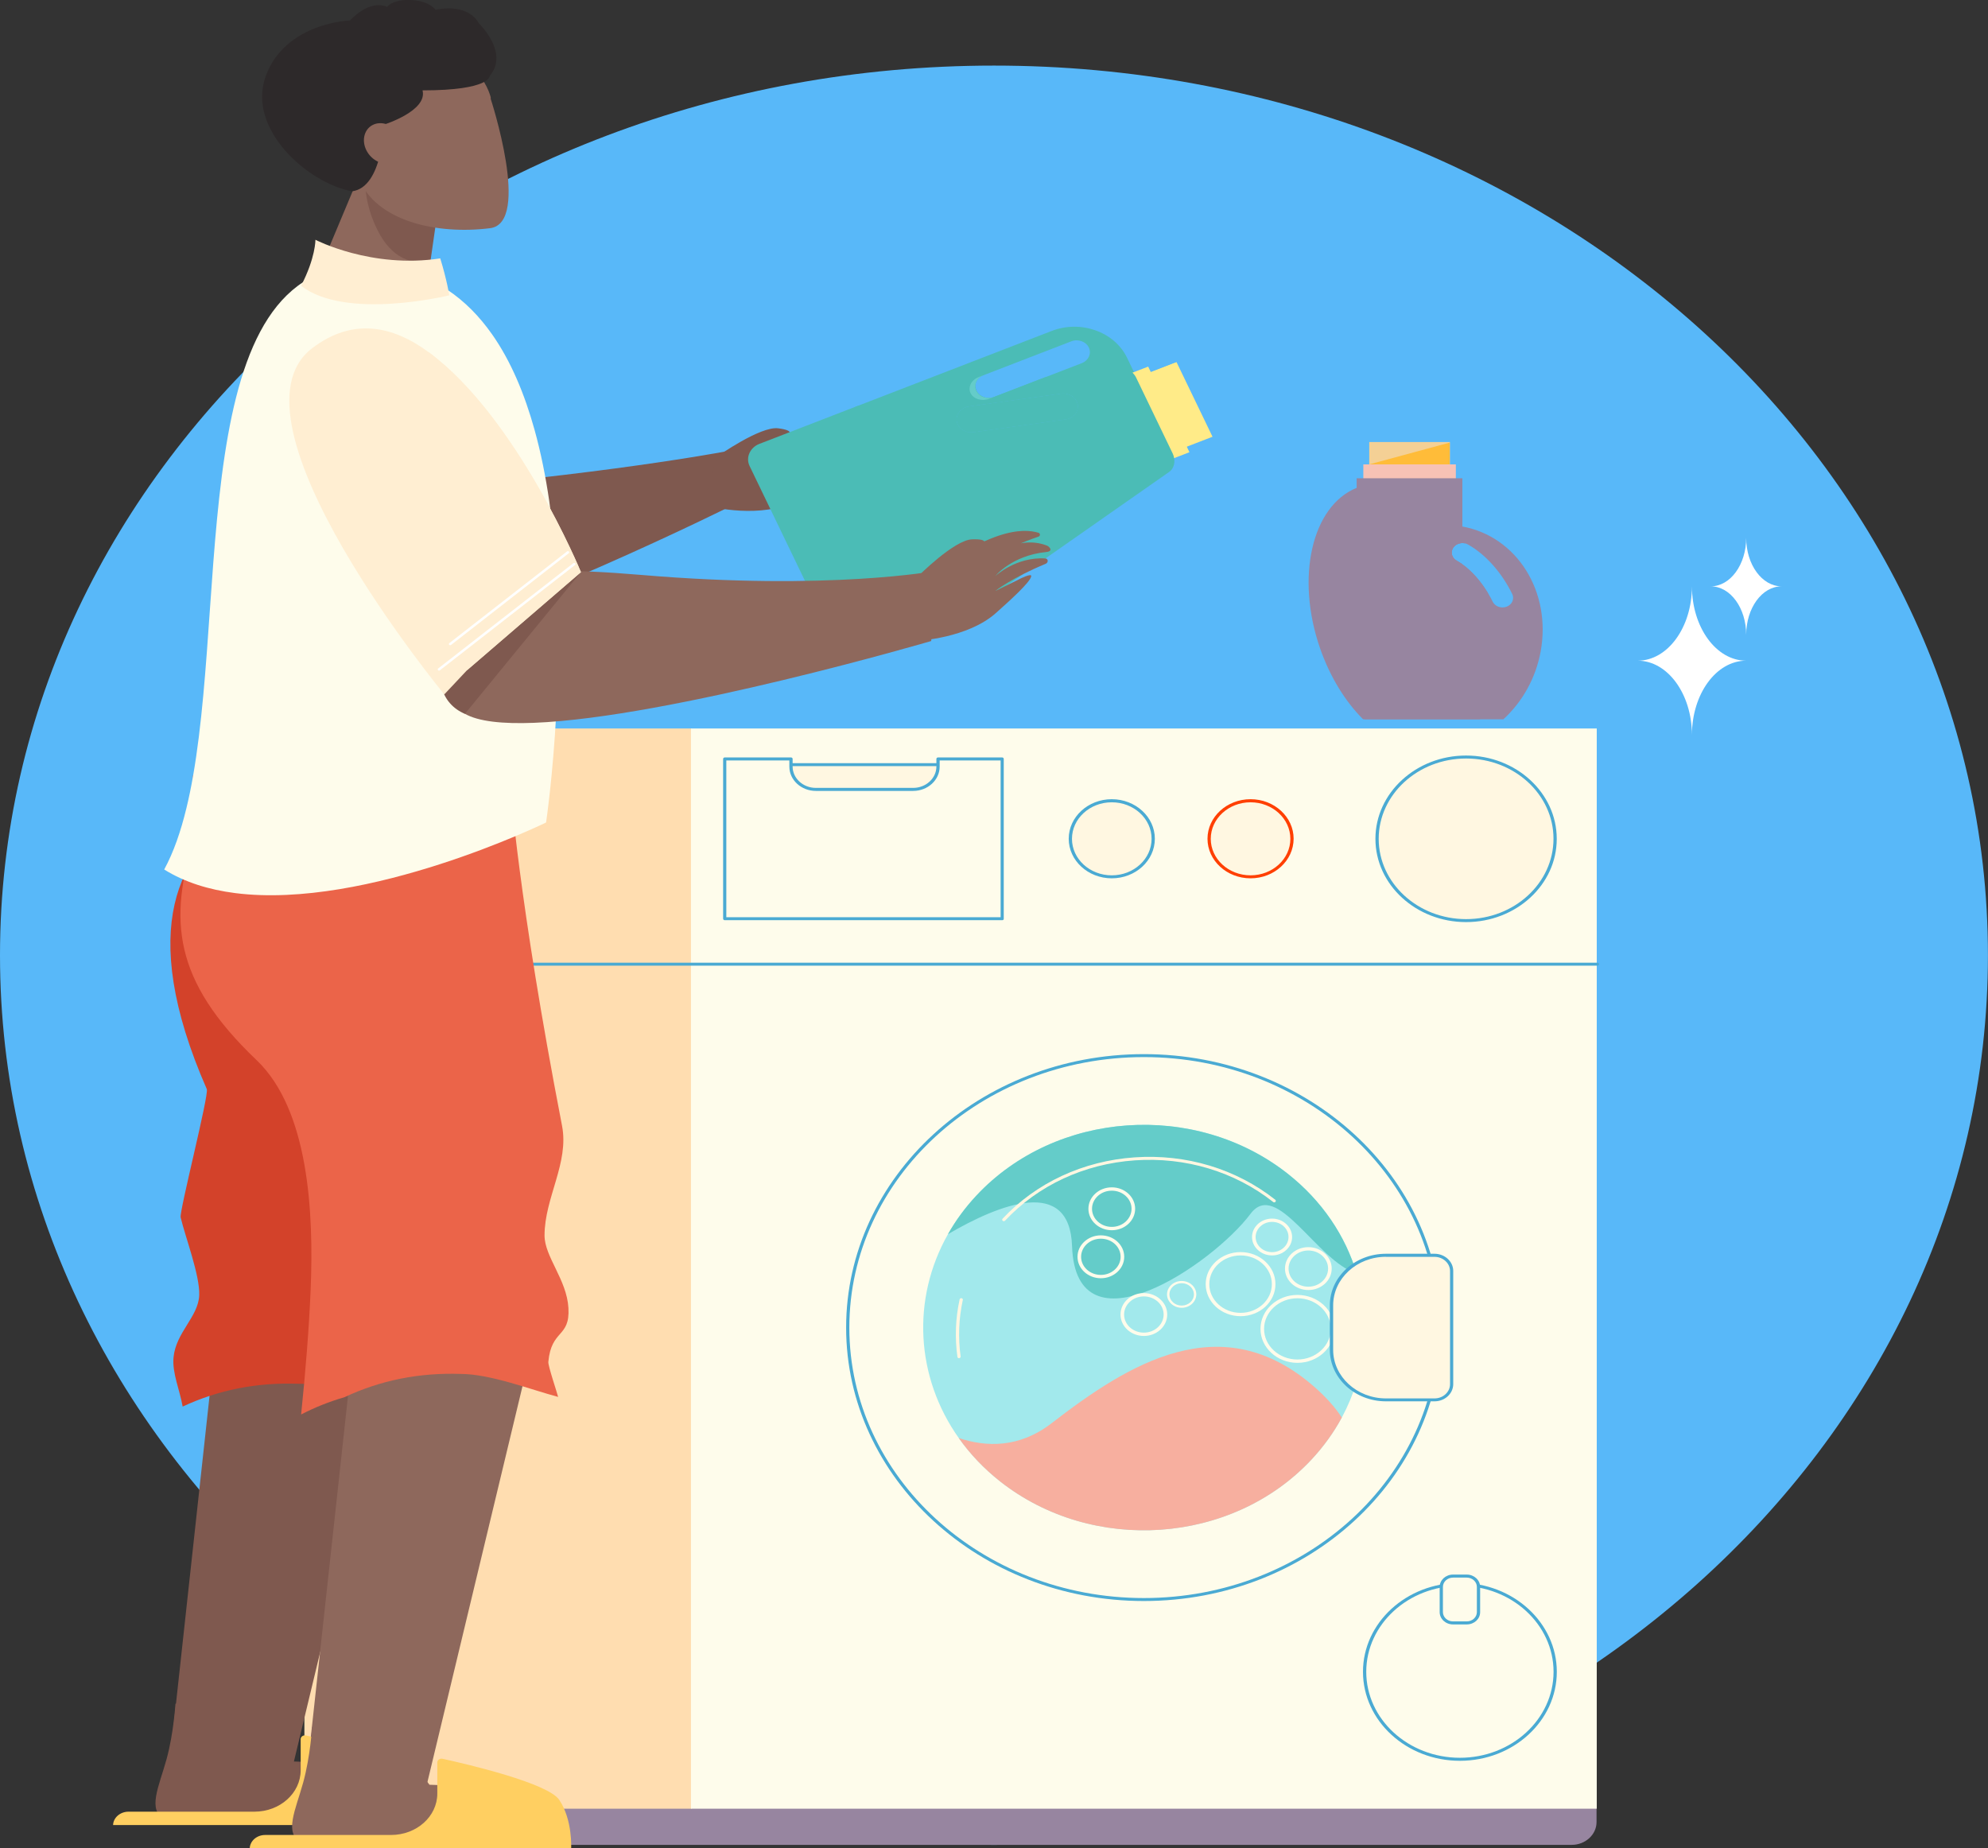 <svg width="185" height="172" viewBox="0 0 185 172" fill="none" xmlns="http://www.w3.org/2000/svg">
<rect x="0" y="0" width="185" height="172" fill="#333333" stroke="none"/>
<g clip-path="url(#clip0_43_183)">
<path d="M92.497 171.684C143.582 171.684 184.994 134.618 184.994 88.894C184.994 43.17 143.582 6.104 92.497 6.104C41.412 6.104 0 43.17 0 88.894C0 134.618 41.412 171.684 92.497 171.684Z" fill="#58B8F9"/>
<path d="M146.262 171.684H30.636C29.366 171.684 28.326 170.73 28.326 169.561V167.082C28.326 165.913 29.366 164.959 30.636 164.959H146.262C147.532 164.959 148.572 165.913 148.572 167.082V169.561C148.572 170.73 147.532 171.684 146.262 171.684Z" fill="#9785A0"/>
<path d="M64.363 67.793H28.326V168.319H64.363V67.793Z" fill="#FFDDB0"/>
<path d="M148.591 67.793H64.301V168.319H148.591V67.793Z" fill="#FEFCEB"/>
<path d="M135.856 163.861C130.882 163.861 126.837 160.147 126.837 155.578C126.837 151.01 130.882 147.301 135.856 147.301C140.83 147.301 144.874 151.016 144.874 155.578C144.874 160.147 140.83 163.861 135.856 163.861ZM135.856 147.578C131.049 147.578 127.141 151.171 127.141 155.578C127.141 159.992 131.049 163.579 135.856 163.579C140.662 163.579 144.571 159.992 144.571 155.578C144.571 151.165 140.662 147.578 135.856 147.578Z" fill="#4AAAD3"/>
<path d="M107.313 78.061C107.313 80.018 105.585 81.598 103.461 81.598C101.33 81.598 99.608 80.012 99.608 78.061C99.608 76.104 101.336 74.524 103.461 74.524C105.591 74.524 107.313 76.104 107.313 78.061Z" fill="#FFF7E1"/>
<path d="M103.46 81.737C101.249 81.737 99.453 80.084 99.453 78.055C99.453 76.026 101.249 74.374 103.46 74.374C105.672 74.374 107.468 76.026 107.468 78.055C107.468 80.09 105.672 81.737 103.46 81.737ZM103.46 74.662C101.416 74.662 99.756 76.187 99.756 78.061C99.756 79.935 101.416 81.459 103.46 81.459C105.505 81.459 107.165 79.935 107.165 78.061C107.165 76.187 105.505 74.662 103.46 74.662Z" fill="#4AAAD3"/>
<path d="M120.228 78.061C120.228 80.018 118.5 81.598 116.375 81.598C114.245 81.598 112.523 80.012 112.523 78.061C112.523 76.104 114.251 74.524 116.375 74.524C118.5 74.524 120.228 76.104 120.228 78.061Z" fill="#FFF7E1"/>
<path d="M116.375 81.737C114.164 81.737 112.368 80.084 112.368 78.055C112.368 76.026 114.164 74.374 116.375 74.374C118.587 74.374 120.383 76.026 120.383 78.055C120.377 80.09 118.58 81.737 116.375 81.737ZM116.375 74.662C114.331 74.662 112.671 76.187 112.671 78.061C112.671 79.935 114.331 81.459 116.375 81.459C118.419 81.459 120.079 79.935 120.079 78.061C120.079 76.187 118.413 74.662 116.375 74.662Z" fill="#FF3F00"/>
<path d="M148.647 89.864H28.326C28.245 89.864 28.177 89.803 28.177 89.726C28.177 89.648 28.245 89.587 28.326 89.587H148.653C148.733 89.587 148.802 89.648 148.802 89.726C148.802 89.803 148.733 89.864 148.647 89.864Z" fill="#4AAAD3"/>
<path d="M106.446 148.992C91.165 148.992 78.74 137.577 78.74 123.545C78.74 109.513 91.171 98.097 106.446 98.097C121.727 98.097 134.152 109.513 134.152 123.545C134.159 137.577 121.727 148.992 106.446 148.992ZM106.446 98.374C91.332 98.374 79.037 109.668 79.037 123.545C79.037 137.421 91.332 148.715 106.446 148.715C121.56 148.715 133.855 137.421 133.855 123.545C133.855 109.668 121.56 98.374 106.446 98.374Z" fill="#4AAAD3"/>
<path d="M124.867 131.916C124.124 133.297 123.176 134.616 122.037 135.836C114.647 143.742 101.677 144.645 93.067 137.86C91.543 136.656 90.261 135.298 89.22 133.823C85.213 128.163 84.804 120.883 88.217 114.852C88.929 113.587 89.815 112.379 90.868 111.253C98.257 103.348 111.228 102.444 119.838 109.23C123.053 111.769 125.208 115.023 126.255 118.511C127.574 122.918 127.135 127.708 124.867 131.916Z" fill="#A2E9EC"/>
<path d="M124.867 131.916C124.124 133.297 123.176 134.616 122.037 135.836C114.647 143.742 101.677 144.645 93.067 137.86C91.543 136.656 90.261 135.298 89.22 133.823C91.766 134.672 94.844 134.771 97.849 132.454C104.972 126.954 113.675 121.432 122.377 129.122C123.468 130.081 124.279 131.018 124.867 131.916Z" fill="#F7AF9F"/>
<path d="M126.249 118.516C122.514 117.324 118.816 109.69 116.375 112.955C112.857 117.651 100.11 126.328 99.763 115.96C99.546 109.474 93.048 112.03 88.217 114.852C88.929 113.587 89.815 112.379 90.868 111.253C98.257 103.348 111.228 102.444 119.838 109.23C123.053 111.769 125.202 115.023 126.249 118.516Z" fill="#64CCC9"/>
<path d="M120.736 126.827C118.841 126.827 117.298 125.407 117.298 123.667C117.298 121.926 118.841 120.506 120.736 120.506C122.631 120.506 124.174 121.926 124.174 123.667C124.174 125.407 122.631 126.827 120.736 126.827ZM120.736 120.817C119.026 120.817 117.633 122.098 117.633 123.667C117.633 125.241 119.026 126.516 120.736 126.516C122.446 126.516 123.839 125.236 123.839 123.667C123.839 122.098 122.446 120.817 120.736 120.817Z" fill="#FEFCEB"/>
<path d="M102.445 118.954C101.249 118.954 100.271 118.062 100.271 116.958C100.271 115.861 101.243 114.962 102.445 114.962C103.64 114.962 104.619 115.855 104.619 116.958C104.619 118.062 103.64 118.954 102.445 118.954ZM102.445 115.273C101.429 115.273 100.605 116.032 100.605 116.958C100.605 117.89 101.429 118.644 102.445 118.644C103.461 118.644 104.284 117.884 104.284 116.958C104.284 116.027 103.461 115.273 102.445 115.273Z" fill="#FEFCEB"/>
<path d="M109.964 121.704C109.215 121.704 108.602 121.144 108.602 120.457C108.602 119.769 109.209 119.209 109.964 119.209C110.714 119.209 111.327 119.769 111.327 120.457C111.321 121.144 110.714 121.704 109.964 121.704ZM109.964 119.414C109.339 119.414 108.825 119.88 108.825 120.457C108.825 121.033 109.333 121.499 109.964 121.499C110.59 121.499 111.104 121.033 111.104 120.457C111.098 119.88 110.59 119.414 109.964 119.414Z" fill="#FEFCEB"/>
<path d="M121.752 120.052C120.556 120.052 119.578 119.159 119.578 118.056C119.578 116.953 120.55 116.06 121.752 116.06C122.947 116.06 123.926 116.953 123.926 118.056C123.926 119.159 122.947 120.052 121.752 120.052ZM121.752 116.371C120.736 116.371 119.912 117.13 119.912 118.056C119.912 118.987 120.736 119.741 121.752 119.741C122.768 119.741 123.591 118.982 123.591 118.056C123.591 117.13 122.768 116.371 121.752 116.371Z" fill="#FEFCEB"/>
<path d="M106.446 124.326C105.251 124.326 104.272 123.434 104.272 122.33C104.272 121.233 105.244 120.335 106.446 120.335C107.642 120.335 108.62 121.227 108.62 122.33C108.62 123.428 107.648 124.326 106.446 124.326ZM106.446 120.645C105.43 120.645 104.606 121.405 104.606 122.33C104.606 123.262 105.43 124.016 106.446 124.016C107.462 124.016 108.286 123.256 108.286 122.33C108.286 121.399 107.462 120.645 106.446 120.645Z" fill="#FEFCEB"/>
<path d="M118.376 116.831C117.348 116.831 116.512 116.06 116.512 115.118C116.512 114.175 117.348 113.404 118.376 113.404C119.404 113.404 120.24 114.175 120.24 115.118C120.247 116.06 119.404 116.831 118.376 116.831ZM118.376 113.709C117.534 113.709 116.846 114.341 116.846 115.118C116.846 115.894 117.534 116.526 118.376 116.526C119.218 116.526 119.906 115.894 119.906 115.118C119.912 114.341 119.225 113.709 118.376 113.709Z" fill="#FEFCEB"/>
<path d="M115.446 122.486C113.656 122.486 112.2 121.15 112.2 119.503C112.2 117.862 113.656 116.52 115.446 116.52C117.236 116.52 118.692 117.856 118.692 119.503C118.692 121.15 117.236 122.486 115.446 122.486ZM115.446 116.831C113.842 116.831 112.535 118.028 112.535 119.503C112.535 120.978 113.842 122.175 115.446 122.175C117.05 122.175 118.357 120.978 118.357 119.503C118.357 118.028 117.05 116.831 115.446 116.831Z" fill="#FEFCEB"/>
<path d="M103.461 114.486C102.265 114.486 101.286 113.593 101.286 112.49C101.286 111.392 102.259 110.494 103.461 110.494C104.656 110.494 105.635 111.386 105.635 112.49C105.635 113.593 104.662 114.486 103.461 114.486ZM103.461 110.804C102.445 110.804 101.621 111.564 101.621 112.49C101.621 113.421 102.445 114.175 103.461 114.175C104.476 114.175 105.3 113.416 105.3 112.49C105.3 111.558 104.476 110.804 103.461 110.804Z" fill="#FEFCEB"/>
<path d="M89.245 126.394C89.171 126.394 89.103 126.344 89.096 126.272C88.849 124.487 88.917 122.685 89.301 120.922C89.319 120.845 89.394 120.8 89.48 120.811C89.561 120.828 89.617 120.9 89.598 120.972C89.22 122.708 89.152 124.476 89.394 126.234C89.406 126.311 89.344 126.378 89.263 126.389C89.257 126.394 89.251 126.394 89.245 126.394Z" fill="#FFF7E1"/>
<path d="M93.414 113.643C93.376 113.643 93.346 113.632 93.315 113.61C93.253 113.56 93.246 113.471 93.296 113.416C96.43 110.067 100.791 108.038 105.585 107.705C110.379 107.373 115.025 108.77 118.673 111.647C118.735 111.697 118.741 111.786 118.692 111.841C118.636 111.902 118.543 111.908 118.481 111.858C114.895 109.03 110.324 107.655 105.61 107.982C100.896 108.309 96.604 110.305 93.525 113.599C93.494 113.626 93.457 113.643 93.414 113.643Z" fill="#FFF7E1"/>
<path d="M136.481 151.032H135.23C134.617 151.032 134.121 150.583 134.121 150.04V147.667C134.121 147.118 134.623 146.675 135.23 146.675H136.481C137.095 146.675 137.59 147.124 137.59 147.667V150.04C137.59 150.589 137.088 151.032 136.481 151.032Z" fill="#FEFCEB"/>
<path d="M136.494 151.171H135.218C134.53 151.171 133.973 150.655 133.973 150.023V147.678C133.973 147.046 134.53 146.53 135.218 146.53H136.494C137.181 146.53 137.739 147.046 137.739 147.678V150.023C137.745 150.661 137.181 151.171 136.494 151.171ZM135.218 146.813C134.697 146.813 134.276 147.201 134.276 147.678V150.023C134.276 150.5 134.697 150.888 135.218 150.888H136.494C137.014 150.888 137.435 150.5 137.435 150.023V147.678C137.435 147.201 137.014 146.813 136.494 146.813H135.218Z" fill="#4AAAD3"/>
<path d="M133.49 130.27H128.974C126.187 130.27 123.907 128.174 123.907 125.613V121.471C123.907 118.91 126.187 116.814 128.974 116.814H133.49C134.369 116.814 135.082 117.474 135.082 118.278V128.8C135.088 129.61 134.369 130.27 133.49 130.27Z" fill="#FFF7E1"/>
<path d="M133.49 130.408H128.974C126.094 130.408 123.752 128.257 123.752 125.613V121.471C123.752 118.827 126.094 116.675 128.974 116.675H133.49C134.45 116.675 135.236 117.396 135.236 118.278V128.8C135.236 129.693 134.456 130.408 133.49 130.408ZM128.98 116.958C126.267 116.958 124.062 118.982 124.062 121.477V125.618C124.062 128.107 126.267 130.137 128.98 130.137H133.496C134.289 130.137 134.939 129.543 134.939 128.811V118.289C134.939 117.557 134.289 116.964 133.496 116.964H128.98V116.958Z" fill="#4AAAD3"/>
<path d="M88.836 76.996H72.459C71.189 76.996 70.149 76.043 70.149 74.873V73.282C70.149 72.112 71.189 71.158 72.459 71.158H88.836C90.106 71.158 91.147 72.112 91.147 73.282V74.873C91.147 76.043 90.106 76.996 88.836 76.996Z" fill="#FFF7E1"/>
<path d="M88.836 77.135H72.459C71.102 77.135 69.994 76.121 69.994 74.873V73.282C69.994 72.034 71.096 71.02 72.459 71.02H88.836C90.193 71.02 91.301 72.034 91.301 73.282V74.873C91.301 76.121 90.193 77.135 88.836 77.135ZM72.453 71.297C71.263 71.297 70.291 72.19 70.291 73.282V74.873C70.291 75.965 71.263 76.858 72.453 76.858H88.83C90.019 76.858 90.992 75.965 90.992 74.873V73.282C90.992 72.19 90.019 71.297 88.83 71.297H72.453Z" fill="#4AAAD3"/>
<path d="M93.265 70.626V85.496H67.442V70.626H73.611V71.336C73.611 72.506 74.652 73.459 75.921 73.459H84.977C86.247 73.459 87.288 72.506 87.288 71.336V70.626H93.265Z" fill="#FEFCEB"/>
<path d="M93.265 85.634H67.442C67.361 85.634 67.293 85.573 67.293 85.496V70.626C67.293 70.549 67.361 70.488 67.442 70.488H73.611C73.692 70.488 73.76 70.549 73.76 70.626V71.336C73.76 72.428 74.732 73.321 75.921 73.321H84.977C86.167 73.321 87.139 72.428 87.139 71.336V70.626C87.139 70.549 87.207 70.488 87.288 70.488H93.259C93.339 70.488 93.407 70.549 93.407 70.626V85.496C93.42 85.573 93.352 85.634 93.265 85.634ZM67.597 85.357H93.116V70.77H87.443V71.341C87.443 72.589 86.34 73.603 84.977 73.603H75.921C74.565 73.603 73.456 72.589 73.456 71.341V70.77H67.59V85.357H67.597Z" fill="#4AAAD3"/>
<path d="M136.432 85.673C141.009 85.673 144.72 82.265 144.72 78.061C144.72 73.857 141.009 70.449 136.432 70.449C131.855 70.449 128.144 73.857 128.144 78.061C128.144 82.265 131.855 85.673 136.432 85.673Z" fill="#FFF7E1"/>
<path d="M136.432 85.811C131.78 85.811 127.995 82.335 127.995 78.061C127.995 73.786 131.78 70.31 136.432 70.31C141.084 70.31 144.868 73.786 144.868 78.061C144.874 82.335 141.09 85.811 136.432 85.811ZM136.432 70.587C131.947 70.587 128.299 73.942 128.299 78.061C128.299 82.18 131.947 85.534 136.432 85.534C140.916 85.534 144.565 82.18 144.565 78.061C144.571 73.942 140.923 70.587 136.432 70.587Z" fill="#4AAAD3"/>
<path d="M134.927 41.137H127.419V46.177H134.927V41.137Z" fill="#F4D095"/>
<path d="M127.419 43.216L134.908 41.187V46.171H127.487L127.419 43.216Z" fill="#FFBC39"/>
<path d="M135.478 43.216H126.868V46.87H135.478V43.216Z" fill="#F7C2B5"/>
<path d="M136.085 48.999C135.986 48.982 135.893 48.965 135.794 48.949C135.571 48.916 135.348 48.893 135.125 48.877C131.675 48.627 128.361 50.401 126.311 53.312C125.394 54.615 124.731 56.145 124.421 57.825C123.765 61.357 124.836 64.716 126.998 66.939H139.9C141.629 65.354 142.905 63.164 143.369 60.636C144.397 55.059 141.152 49.919 136.085 48.999ZM140.216 56.456C140.086 56.505 139.95 56.528 139.82 56.528C139.436 56.528 139.077 56.328 138.909 55.995C138.773 55.718 138.624 55.441 138.463 55.18C137.801 54.083 136.964 53.14 136.091 52.514C135.918 52.392 135.744 52.275 135.565 52.181C135.1 51.92 134.958 51.372 135.249 50.956C135.434 50.69 135.757 50.54 136.091 50.54C136.184 50.54 136.271 50.551 136.357 50.573C136.45 50.596 136.537 50.629 136.618 50.679C138.24 51.588 139.739 53.268 140.73 55.286C140.941 55.735 140.718 56.256 140.216 56.456Z" fill="#9785A0"/>
<path d="M137.72 66.934H126.843C125.202 65.293 123.783 63.025 122.848 60.347C120.55 53.733 122.074 47.081 126.249 45.401C126.28 45.389 126.311 45.378 126.342 45.362C126.515 45.295 126.682 45.24 126.862 45.196C127.041 45.146 127.227 45.107 127.413 45.079C127.432 45.079 127.444 45.074 127.456 45.074C128.962 44.846 130.547 45.257 132.053 46.171C132.059 46.171 132.059 46.177 132.065 46.177C132.399 46.382 132.734 46.615 133.062 46.87C133.781 47.43 134.468 48.101 135.112 48.871C135.447 49.276 135.769 49.703 136.079 50.157C136.172 50.291 136.258 50.429 136.345 50.568C136.258 50.545 136.165 50.535 136.079 50.535C135.75 50.535 135.428 50.684 135.236 50.95C134.945 51.366 135.088 51.915 135.552 52.175C135.726 52.275 135.905 52.386 136.079 52.508C136.952 53.135 137.794 54.077 138.451 55.175C139.851 59.693 139.479 64.14 137.72 66.934Z" fill="#9785A0"/>
<path d="M136.085 44.508V50.54C135.757 50.54 135.435 50.69 135.243 50.956C134.951 51.372 135.094 51.92 135.558 52.181C135.732 52.281 135.911 52.392 136.085 52.514V53.306H126.249V44.508H136.085Z" fill="#9785A0"/>
<path d="M34.303 15.756C34.303 15.756 33.566 15.097 31.045 12.48C28.524 9.863 31.547 2.545 38.212 3.626C44.87 4.712 45.682 9.137 45.682 9.137L34.303 15.756Z" fill="#8E685C"/>
<path d="M41.222 14.592C41.222 14.592 41.216 14.681 41.172 15.124C41.11 15.695 40.974 16.849 40.677 19.149C40.497 20.48 40.268 22.188 39.971 24.389C39.853 25.27 39.717 26.229 39.568 27.277C39.382 28.63 39.165 30.127 38.93 31.779C38.738 33.132 37.53 34.196 36.019 34.329C32.885 34.601 30.45 33.071 29.013 31.818C28.09 31.014 27.781 29.805 28.233 28.73L32.798 17.841L33.739 15.601L34.161 14.598L35.629 11.088L35.827 10.623L36.025 10.767L40.485 14.038L41.222 14.592Z" fill="#8E685C"/>
<path d="M41.302 15.357C41.24 15.912 41.098 17.032 40.782 19.26C40.596 20.552 40.361 22.21 40.051 24.35C38.41 24.61 36.465 24.15 35.096 21.345C34.111 19.332 33.863 17.453 34.024 15.867C34.049 15.607 34.086 15.352 34.136 15.102C34.39 13.766 34.916 12.685 35.492 11.948C35.629 11.77 35.771 11.615 35.913 11.476C36.044 11.354 36.174 11.249 36.298 11.166C36.545 10.999 36.775 10.916 36.973 10.916C37.642 10.928 39.227 12.275 40.64 14.309C40.863 14.642 41.086 14.991 41.302 15.357Z" fill="#7F594F"/>
<path d="M45.657 9.176C45.657 9.176 49.454 20.746 45.614 21.234C40.739 21.855 34.966 20.635 33.361 16.544C32.209 13.611 35.678 6.875 35.678 6.875C35.678 6.875 43.904 4.28 45.657 9.176Z" fill="#8E685C"/>
<path d="M68.414 41.847L68.625 46.798C68.625 46.798 46.326 57.958 33.981 60.625C28.338 61.844 24.776 61.296 26.356 57.099C26.988 55.424 27.229 54.011 27.372 52.802C27.923 48.173 26.994 46.637 40.856 45.401C58.343 43.843 68.414 41.847 68.414 41.847Z" fill="#7F594F"/>
<path d="M31.782 46.77L29.837 61.229C25.687 61.545 21.902 59.666 25.012 55.763C26.257 54.205 27.409 48.65 28.022 47.463L31.782 46.77Z" fill="#7F594F"/>
<path d="M65.639 47.036C65.639 47.036 70.086 48.273 73.475 46.892C75.097 46.227 77.606 45.207 77.891 44.702C78.046 44.436 76.838 44.597 76.566 44.647L74.206 44.957C74.206 44.957 76.088 44.297 79.588 44.053C79.885 44.031 80.009 43.682 79.755 43.582C77.265 42.568 74.751 43.665 74.751 43.665C74.751 43.665 76.918 42.346 80.059 43.044C80.784 43.205 80.505 42.64 80.381 42.529C78.108 40.544 74.658 42.052 74.658 42.052C74.658 42.052 76.77 41.503 79.948 41.481C80.152 41.481 80.245 41.248 80.084 41.132C78.938 40.317 75.921 39.125 66.822 42.423C65.286 46.737 65.639 47.036 65.639 47.036Z" fill="#7F594F"/>
<path d="M66.779 42.457C66.779 42.457 70.755 39.651 72.409 39.857C74.057 40.067 73.555 40.483 72.75 40.893C71.945 41.309 69.572 44.076 69.572 44.076L66.779 42.457Z" fill="#7F594F"/>
<path d="M37.27 122.985L36.669 125.13L26.833 166.085L15.987 162.121L20.255 122.985H37.27Z" fill="#7F594F"/>
<path d="M16.811 113.288C17.238 115.112 18.613 118.688 18.539 120.54C18.459 122.547 16.371 123.983 16.148 126.322C16.012 127.775 16.73 129.344 16.997 130.896C20.317 129.349 23.891 128.64 27.719 128.773C31.095 128.784 34.309 129.294 37.382 130.303C38.905 122.53 40.361 115.057 41.197 110.583C35.994 85.8 35.759 72.733 35.759 72.733C35.759 72.733 6.021 71.186 19.245 101.357C19.462 101.878 16.681 112.728 16.811 113.288Z" fill="#D3422A"/>
<path d="M50.154 122.985L49.553 125.13L39.717 166.085L28.871 162.121L33.139 122.985H50.154Z" fill="#8E685C"/>
<path d="M23.878 98.657C28.741 103.292 29.205 112.856 28.908 120.013C28.759 123.628 28.431 127.647 28.022 131.633C29.292 130.974 30.636 130.436 32.067 130.02C35.406 128.451 39.004 127.73 42.863 127.858C45.638 127.864 49.367 129.311 51.938 129.998C51.863 129.66 50.996 127.11 51.027 126.744C51.306 123.672 53.053 124.52 52.898 121.732C52.749 119.082 50.674 116.958 50.674 114.973C50.674 111.459 52.972 108.232 52.303 104.767C48.209 83.6 47.484 73.01 47.484 73.01L17.951 72.162L18.099 77.861L18.037 78.061C15.764 85.529 16.006 91.156 23.878 98.657Z" fill="#EB6449"/>
<path d="M15.281 80.916C17.207 82.119 19.462 82.801 21.884 83.112C34.179 84.681 50.817 76.542 50.817 76.542C50.817 76.542 51.448 72.317 51.77 66.274C52.173 58.773 52.099 48.472 49.745 40.001C48.816 36.658 47.54 33.603 45.793 31.114C43.452 27.782 40.28 25.464 36.013 24.849C17.337 22.16 21.258 53.473 17.963 72.229C17.783 73.26 17.579 74.252 17.35 75.195C16.823 77.374 16.154 79.314 15.281 80.916Z" fill="#FEFCEB"/>
<path d="M29.354 22.315C29.354 22.315 34.582 25.032 40.968 24.045C41.587 26.046 41.81 27.482 41.81 27.482C41.81 27.482 32.209 29.849 28.016 26.595C29.372 23.995 29.354 22.315 29.354 22.315Z" fill="#FFEED2"/>
<path d="M16.328 158.545C16.328 158.545 16.167 161.272 15.504 163.695C14.804 166.24 13.646 168.502 15.361 169.295H35.276C36.075 169.295 36.675 168.657 36.551 167.953C36.273 166.423 34.619 164.105 27.248 163.922C23.457 158.545 16.328 158.545 16.328 158.545Z" fill="#7F594F"/>
<path d="M39.327 165.331C38.273 163.767 30.797 162.015 28.468 161.505C28.22 161.45 27.979 161.616 27.979 161.849V164.743C27.979 166.872 26.052 168.596 23.674 168.596H11.961C11.187 168.596 10.549 169.145 10.524 169.838H40.435C40.435 169.832 40.578 167.182 39.327 165.331Z" fill="#FFCF61"/>
<path d="M29.044 160.712C29.044 160.712 28.883 163.44 28.22 165.863C27.52 168.407 26.362 170.669 28.078 171.462H47.992C48.791 171.462 49.392 170.825 49.268 170.121C48.989 168.59 47.336 166.273 39.965 166.09C36.174 160.712 29.044 160.712 29.044 160.712Z" fill="#8E685C"/>
<path d="M52.043 167.498C50.99 165.935 43.514 164.183 41.185 163.673C40.937 163.617 40.695 163.784 40.695 164.017V166.911C40.695 169.04 38.769 170.764 36.391 170.764H24.677C23.903 170.764 23.265 171.313 23.24 172.006H53.152C53.152 172 53.294 169.35 52.043 167.498Z" fill="#FFCF61"/>
<path d="M45.576 7.058C45.576 7.058 45.675 8.41 39.32 8.41C39.81 10.323 35.728 11.598 35.728 11.598C35.728 11.598 35.641 17.442 32.761 17.802C28.722 17.081 22.9 12.02 24.739 7.052C26.585 2.085 32.575 1.902 32.575 1.902C32.575 1.902 34.303 -0.083 36.031 0.638C36.725 -0.266 39.605 -0.266 40.528 0.909C43.755 0.277 44.56 2.173 44.56 2.173C44.56 2.173 47.422 4.89 45.576 7.058Z" fill="#2D292A"/>
<path d="M34.092 13.982C34.582 14.958 35.684 15.468 36.564 15.113C37.443 14.764 37.759 13.683 37.27 12.707C36.781 11.731 35.678 11.221 34.798 11.576C33.925 11.931 33.609 13.007 34.092 13.982Z" fill="#8E685C"/>
<path d="M97.873 30.797L79.582 37.866L84.023 47.075L107.208 38.116L104.879 33.287C103.708 30.87 100.574 29.755 97.873 30.797ZM100.202 37.351C100.246 37.445 100.277 37.539 100.295 37.645C100.407 38.31 99.899 38.936 99.156 39.042L90.589 40.234C89.846 40.333 89.146 39.879 89.028 39.214C88.91 38.548 89.425 37.922 90.168 37.816L98.734 36.624C99.366 36.536 99.961 36.852 100.202 37.351ZM92.478 36.952C92.441 36.968 92.404 36.979 92.367 36.99C91.772 37.157 91.116 36.896 90.862 36.375C90.806 36.258 90.775 36.136 90.763 36.014C90.725 35.566 91.01 35.116 91.5 34.928L99.701 31.762C100.01 31.64 100.351 31.646 100.648 31.751C100.94 31.857 101.193 32.062 101.324 32.339C101.59 32.893 101.305 33.547 100.679 33.791L100.035 34.041L92.478 36.952Z" fill="#4BBCB6"/>
<path d="M103.669 35.948L107.017 42.89L112.835 40.643L109.487 33.7L103.669 35.948Z" fill="#FFEB88"/>
<path d="M110.441 41.57L109.438 33.736L103.683 35.959L106.991 42.823L110.441 41.57Z" fill="#FFEB88"/>
<path d="M102.627 35.747L106.469 43.713L110.688 42.083L106.847 34.117L102.627 35.747Z" fill="#FFEB88"/>
<path d="M69.758 43.371L77.773 59.993C78.157 60.785 79.192 61.157 80.084 60.813L89.065 57.343C89.951 56.999 90.366 56.073 89.982 55.275L81.967 38.653C81.583 37.861 80.548 37.489 79.656 37.833L70.675 41.303C69.789 41.647 69.374 42.579 69.758 43.371Z" fill="#4BBCB6"/>
<path d="M80.239 37.711C80.028 37.805 79.83 37.905 79.656 38.016C78.659 38.631 78.176 39.491 78.585 40.333L86.297 56.328C86.773 57.315 88.118 57.526 89.567 57.049C90.125 56.866 90.694 56.583 91.24 56.2L108.818 43.904C109.19 43.643 109.351 43.133 109.264 42.634C109.24 42.49 109.196 42.346 109.134 42.213L105.728 35.144C105.647 34.972 105.529 34.817 105.393 34.678C105.046 34.335 104.563 34.13 104.136 34.185L97.186 35.133L92.491 36.946C92.454 36.962 92.416 36.974 92.379 36.985C91.785 37.151 91.128 36.89 90.874 36.369C90.818 36.253 90.787 36.131 90.775 36.009L90.248 36.081L82.085 37.195C81.385 37.295 80.765 37.472 80.239 37.711ZM100.202 37.351C100.246 37.445 100.277 37.539 100.295 37.644C100.407 38.31 99.899 38.936 99.156 39.041L90.589 40.233C89.846 40.333 89.146 39.879 89.028 39.213C88.91 38.548 89.425 37.922 90.168 37.816L98.734 36.624C99.366 36.536 99.961 36.852 100.202 37.351Z" fill="#4BBCB6"/>
<path d="M89.028 39.214C89.146 39.879 89.846 40.339 90.589 40.234L99.156 39.042C99.899 38.942 100.413 38.31 100.295 37.645C100.277 37.539 100.246 37.439 100.202 37.351C99.961 36.852 99.36 36.536 98.734 36.624L90.168 37.816C89.425 37.922 88.91 38.554 89.028 39.214Z" fill="#4BBCB6"/>
<path d="M91.493 34.928L91.085 35.083C90.589 35.272 90.273 35.671 90.23 36.087C90.211 36.253 90.236 36.419 90.317 36.58C90.583 37.134 91.37 37.373 92.057 37.107L92.361 36.99C91.766 37.157 91.109 36.896 90.856 36.375C90.8 36.258 90.769 36.136 90.756 36.014C90.725 35.565 91.004 35.116 91.493 34.928Z" fill="#64CCC9"/>
<path d="M87.12 53.123L86.656 59.654C86.656 59.654 62.381 66.773 49.689 67.266C43.892 67.494 40.51 66.341 42.962 62.493C43.941 60.957 44.486 59.61 44.883 58.451C46.419 54.005 45.837 52.336 59.705 53.506C77.197 54.986 87.12 53.123 87.12 53.123Z" fill="#8E685C"/>
<path d="M54.062 53.24L43.266 66.429C41.048 65.526 40.237 62.815 41.928 60.957C43.278 59.472 45.812 54.388 46.66 53.334L54.062 53.24Z" fill="#7F594F"/>
<path d="M85.392 59.632C85.392 59.632 90.044 59.4 92.677 57.049C93.94 55.918 95.891 54.177 95.966 53.617C96.003 53.318 94.937 53.844 94.702 53.977L92.608 55.003C92.608 55.003 94.114 53.794 97.304 52.469C97.576 52.358 97.558 51.993 97.279 51.97C94.547 51.798 92.621 53.611 92.621 53.611C92.621 53.611 94.138 51.699 97.353 51.372C98.096 51.294 97.613 50.85 97.452 50.784C94.547 49.636 91.902 52.126 91.902 52.126C91.902 52.126 93.668 50.95 96.635 49.941C96.827 49.875 96.82 49.631 96.628 49.575C95.235 49.171 91.946 48.999 84.705 54.931C84.946 59.466 85.392 59.632 85.392 59.632Z" fill="#8E685C"/>
<path d="M85.429 53.634C85.429 53.634 88.793 50.246 90.459 50.191C92.125 50.135 91.71 50.623 91.004 51.161C90.292 51.693 88.502 54.792 88.502 54.792L85.429 53.634Z" fill="#8E685C"/>
<path d="M41.346 64.622L43.47 62.36L54.062 53.24C54.062 53.24 48.153 38.892 39.915 32.793C36.527 30.288 32.81 29.539 29.05 32.405C20.304 39.086 41.346 64.622 41.346 64.622Z" fill="#FFEED2"/>
<path d="M43.47 62.366L54.062 53.246C54.062 53.246 48.153 38.898 39.915 32.799C38.069 32.461 36.161 32.871 34.241 34.34C27.267 39.663 40.547 58.413 43.47 62.366Z" fill="#FFEED2"/>
<path d="M40.85 62.404C40.819 62.404 40.788 62.388 40.764 62.365C40.72 62.321 40.726 62.249 40.776 62.21L53.35 52.414C53.4 52.375 53.48 52.381 53.523 52.425C53.567 52.469 53.561 52.541 53.511 52.58L40.937 62.377C40.912 62.399 40.881 62.404 40.85 62.404Z" fill="white"/>
<path d="M41.891 60.043C41.86 60.043 41.829 60.026 41.804 60.004C41.761 59.959 41.767 59.887 41.816 59.849L52.768 51.316C52.817 51.277 52.898 51.283 52.941 51.327C52.984 51.372 52.978 51.444 52.929 51.483L41.978 60.015C41.953 60.037 41.922 60.043 41.891 60.043Z" fill="white"/>
<path d="M162.497 61.484C159.709 61.484 157.448 64.583 157.448 68.403C157.448 64.583 155.188 61.484 152.4 61.484C155.188 61.484 157.448 58.385 157.448 54.565C157.455 58.385 159.709 61.484 162.497 61.484Z" fill="white"/>
<path d="M165.792 54.565C163.971 54.565 162.497 56.589 162.497 59.078C162.497 56.583 161.022 54.565 159.201 54.565C161.022 54.565 162.497 52.541 162.497 50.052C162.497 52.541 163.971 54.565 165.792 54.565Z" fill="white"/>
</g>
<defs>
<clipPath id="clip0_43_183">
<rect width="185" height="172" fill="white"/>
</clipPath>
</defs>
</svg>
